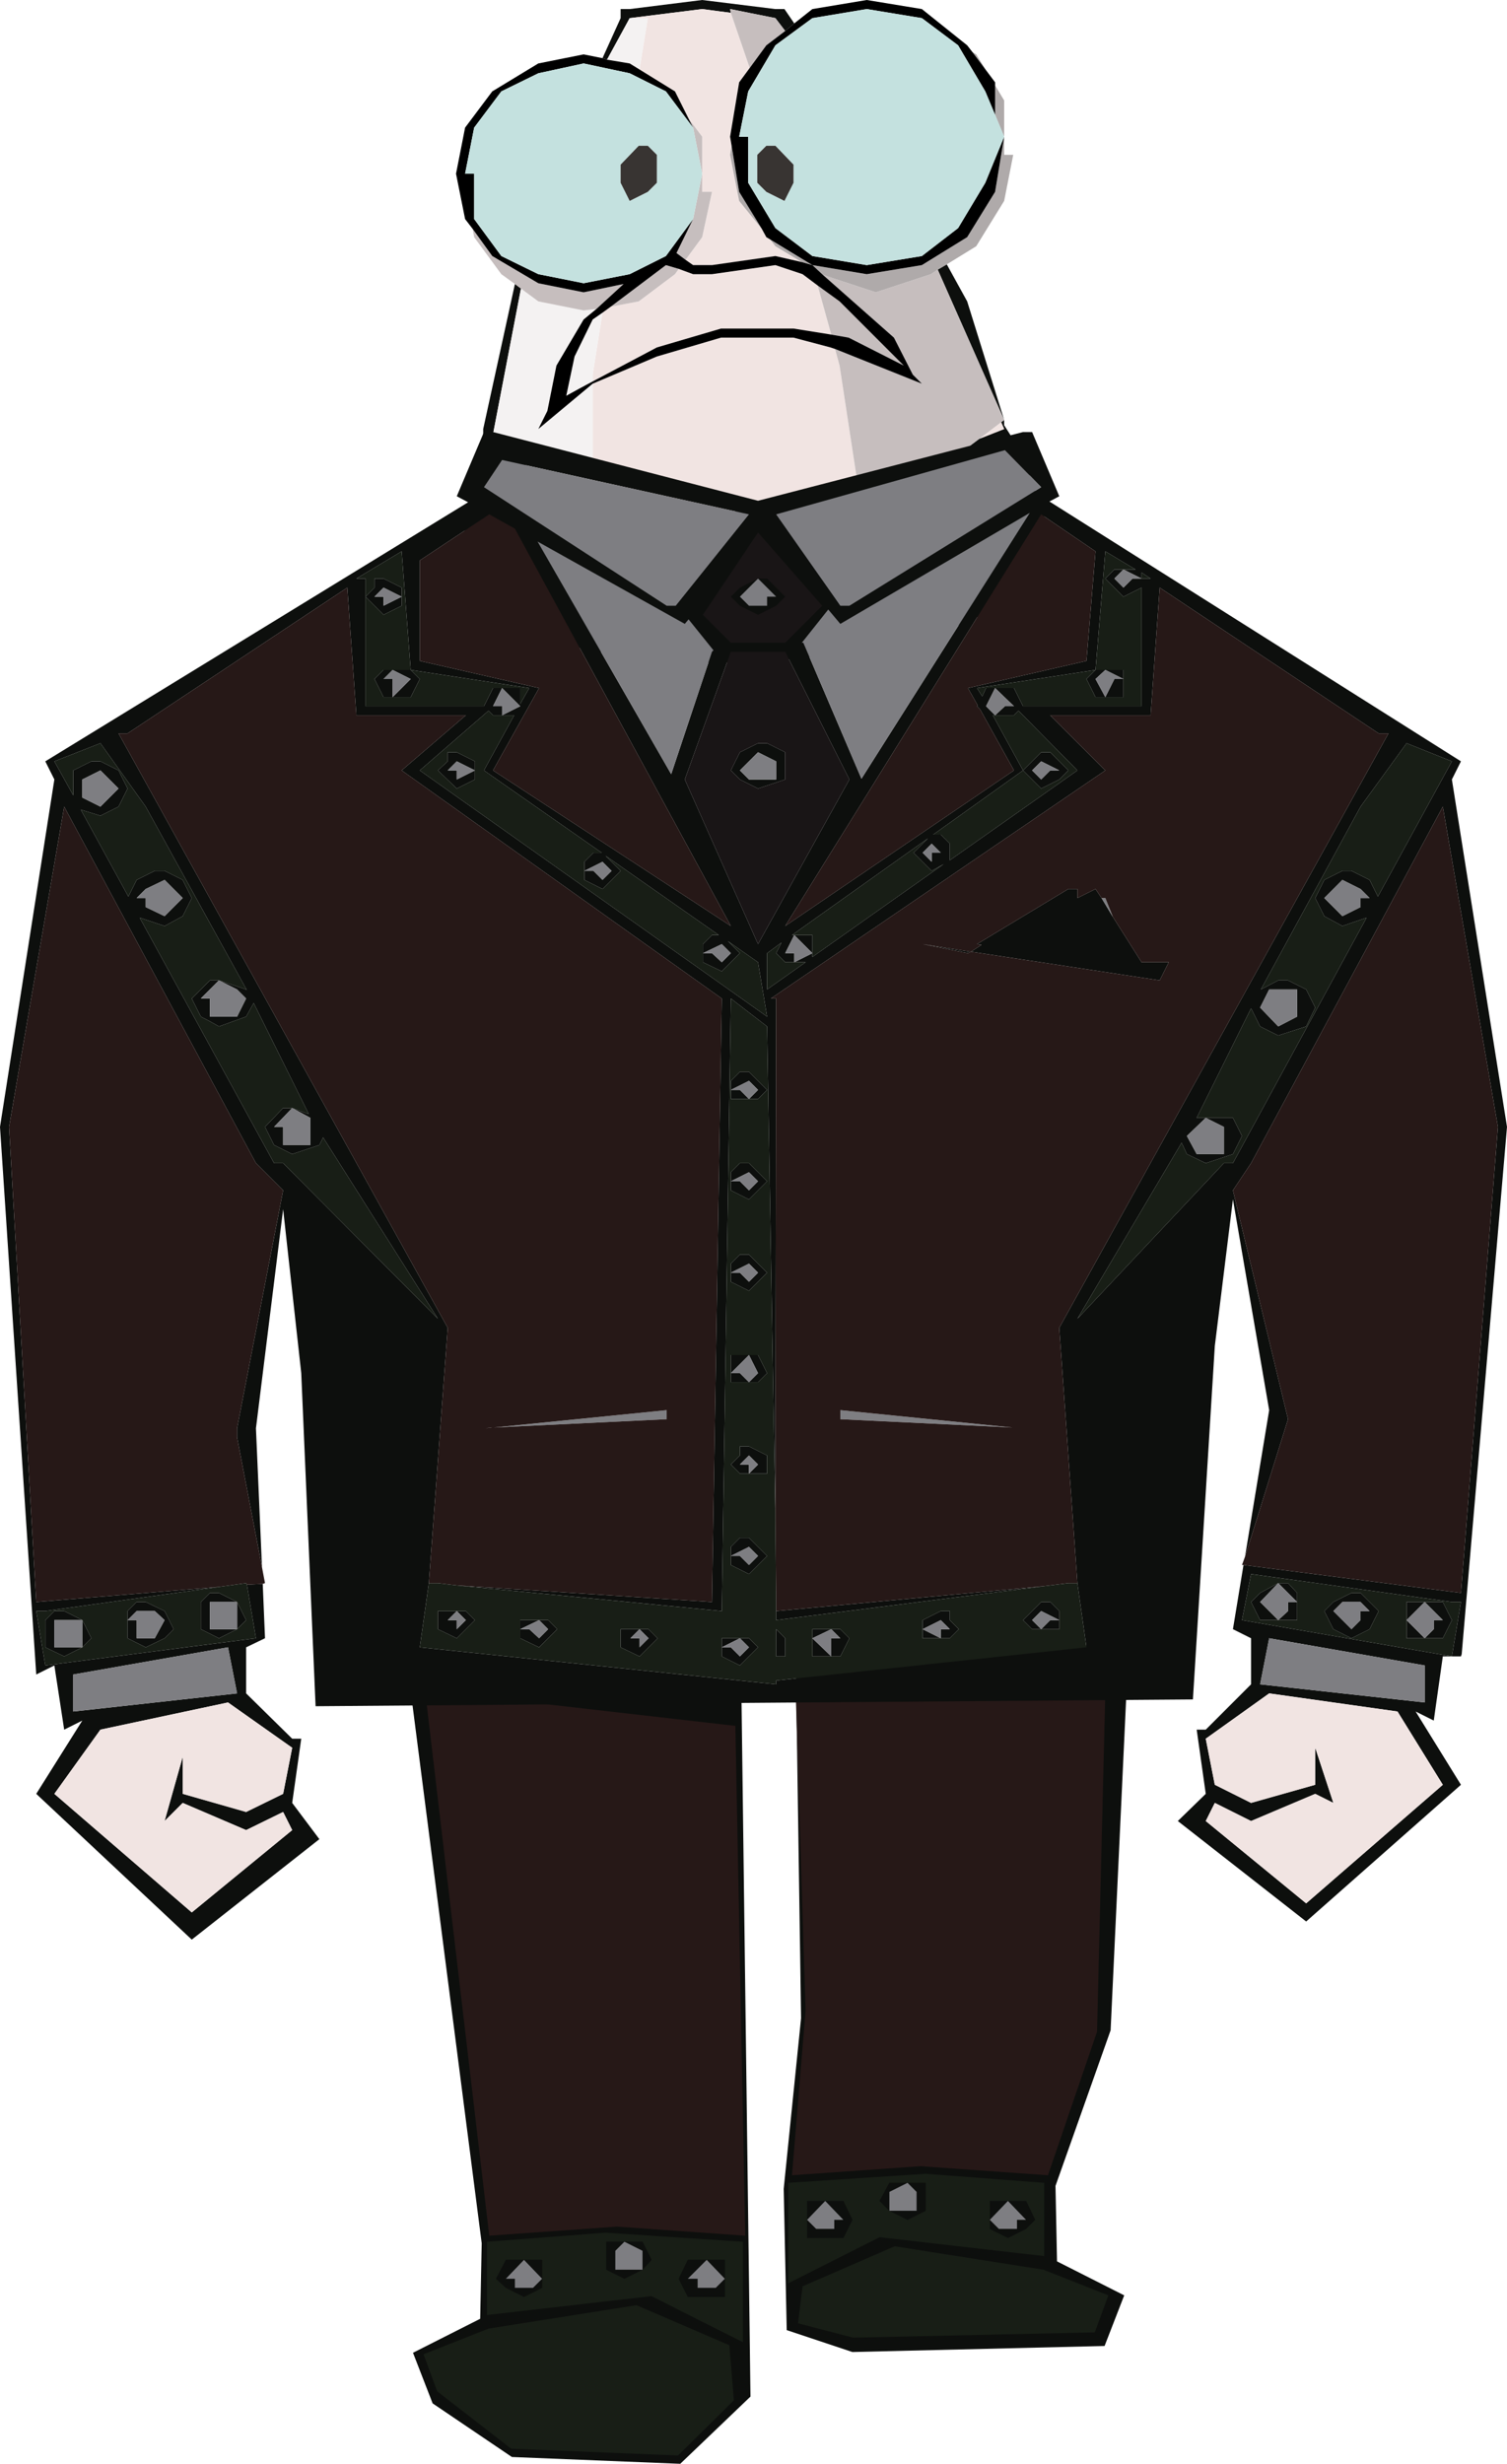 <?xml version="1.0" encoding="UTF-8" standalone="no"?>
<svg xmlns:xlink="http://www.w3.org/1999/xlink" height="163.1px" width="99.8px" xmlns="http://www.w3.org/2000/svg">
  <g transform="matrix(1.0, 0.0, 0.0, 1.0, 49.25, 79.5)">
    <use height="54.3" transform="matrix(1.0, 0.0, 0.0, 1.0, -22.2, 29.3)" width="47.7" xlink:href="#shape0"/>
    <use height="43.85" transform="matrix(1.0, 0.0, 0.0, 1.0, -19.25, -79.5)" width="40.45" xlink:href="#shape1"/>
    <use height="99.8" transform="matrix(1.0, 0.0, 0.0, 1.0, -49.25, -50.9)" width="99.8" xlink:href="#shape2"/>
  </g>
  <defs>
    <g id="shape0" transform="matrix(1.0, 0.0, 0.0, 1.0, 22.2, -29.3)">
      <path d="M3.45 30.5 L25.5 29.3 24.3 54.9 20.65 65.2 20.75 70.2 25.2 72.45 23.9 75.8 7.2 76.2 2.85 74.75 2.65 65.4 3.8 54.1 3.45 30.5" fill="#0d0f0d" fill-rule="evenodd" stroke="none"/>
      <path d="M-0.15 32.5 L0.45 79.15 -4.2 83.6 -15.35 83.15 -20.6 79.6 -21.9 76.25 -17.45 74.0 -17.35 69.0 -22.2 31.3 -0.15 32.5" fill="#0d0f0d" fill-rule="evenodd" stroke="none"/>
      <path d="M24.3 30.2 L24.3 30.15 24.9 30.15 24.3 30.2 M3.45 32.75 L24.0 30.4 23.4 55.0 20.15 64.5 11.7 63.9 3.2 64.5 4.1 53.6 3.45 32.75" fill="#261817" fill-rule="evenodd" stroke="none"/>
      <path d="M4.2 67.45 L4.2 68.65 6.6 68.65 7.2 67.45 6.6 66.2 5.4 66.2 4.2 66.2 4.2 67.45 M10.85 65.0 L9.65 65.0 9.0 66.2 9.65 66.85 10.85 67.45 12.05 66.85 12.05 65.0 10.85 65.0 M9.0 68.6 L2.95 71.65 2.95 65.0 12.05 64.4 19.9 65.0 19.9 69.85 9.0 68.6 M3.9 71.85 L10.0 69.2 19.85 70.75 24.15 72.45 23.25 74.9 7.25 75.25 3.6 74.3 3.9 71.85 M17.5 66.2 L16.3 66.2 16.3 67.45 16.3 68.05 17.5 68.65 18.7 68.05 19.3 67.45 18.7 66.2 17.5 66.2" fill="#181e16" fill-rule="evenodd" stroke="none"/>
      <path d="M4.2 67.45 L4.8 68.05 6.0 68.05 6.0 67.45 6.6 67.45 5.4 66.2 6.6 66.2 7.2 67.45 6.6 68.65 4.2 68.65 4.2 67.45 4.2 66.2 5.4 66.2 4.2 67.45 M10.85 65.0 L9.65 65.6 9.65 66.85 9.0 66.2 9.65 65.0 10.85 65.0 12.05 65.0 12.05 66.85 10.85 67.45 9.65 66.85 11.45 66.85 11.45 65.6 10.85 65.0 M17.5 66.2 L16.3 67.45 16.3 66.2 17.5 66.2 18.7 66.2 19.3 67.45 18.7 68.05 17.5 68.65 16.3 68.05 16.3 67.45 16.9 68.05 18.1 68.05 18.1 67.45 18.7 67.45 17.5 66.2" fill="#0d0f0d" fill-rule="evenodd" stroke="none"/>
      <path d="M5.4 66.2 L6.6 67.45 6.0 67.45 6.0 68.05 4.8 68.05 4.2 67.45 5.4 66.2 M9.65 66.85 L9.65 65.6 10.85 65.0 11.45 65.6 11.45 66.85 9.65 66.85 M16.3 67.45 L17.5 66.2 18.7 67.45 18.1 67.45 18.1 68.05 16.9 68.05 16.3 67.45" fill="#7e7e82" fill-rule="evenodd" stroke="none"/>
      <path d="M-0.55 34.75 L0.1 68.5 -8.4 67.9 -16.85 68.5 -21.1 32.4 -0.55 34.75 M-21.4 32.15 L-21.4 32.2 -22.0 32.15 -21.4 32.15" fill="#261817" fill-rule="evenodd" stroke="none"/>
      <path d="M-16.4 71.35 L-15.75 71.95 -14.55 72.55 -13.35 71.95 -13.35 71.35 -13.35 70.1 -14.55 70.1 -15.75 70.1 -16.4 71.35 M-17.0 68.9 L-9.15 68.3 -0.05 68.9 -0.05 75.55 Q-3.05 74.05 -6.1 72.5 L-17.0 73.75 -17.0 68.9 M-6.7 70.75 L-6.1 70.1 -6.7 68.9 -7.9 68.9 -9.1 68.9 -9.1 70.75 -7.9 71.35 -6.7 70.75 M-1.25 70.1 L-2.45 70.1 -3.7 70.1 -4.3 71.35 -3.7 72.55 -1.25 72.55 -1.25 71.35 -1.25 70.1 M-21.2 76.35 L-16.9 74.65 -7.1 73.1 -0.95 75.75 -0.65 79.4 -4.35 83.05 -15.4 82.6 -20.3 78.8 -21.2 76.35" fill="#181e16" fill-rule="evenodd" stroke="none"/>
      <path d="M-16.4 71.35 L-15.75 70.1 -14.55 70.1 -13.35 70.1 -13.35 71.35 -13.35 71.95 -14.55 72.55 -15.75 71.95 -16.4 71.35 M-14.55 70.1 L-15.75 71.35 -15.15 71.35 -15.15 71.95 -13.95 71.95 -13.35 71.35 -14.55 70.1 M-7.9 68.9 L-6.7 68.9 -6.1 70.1 -6.7 70.75 -6.7 69.5 -7.9 68.9 -8.5 69.5 -8.5 70.75 -6.7 70.75 -7.9 71.35 -9.1 70.75 -9.1 68.9 -7.9 68.9 M-1.25 70.1 L-1.25 71.35 -1.25 72.55 -3.7 72.55 -4.3 71.35 -3.7 70.1 -2.45 70.1 -1.25 70.1 M-3.05 71.95 L-1.85 71.95 -1.25 71.35 -2.45 70.1 -3.7 71.35 -3.05 71.35 -3.05 71.95" fill="#0d0f0d" fill-rule="evenodd" stroke="none"/>
      <path d="M-14.55 70.1 L-13.35 71.35 -13.95 71.95 -15.15 71.95 -15.15 71.35 -15.75 71.35 -14.55 70.1 M-7.9 68.9 L-6.7 69.5 -6.7 70.75 -8.5 70.75 -8.5 69.5 -7.9 68.9 M-3.05 71.95 L-3.05 71.35 -3.7 71.35 -2.45 70.1 -1.25 71.35 -1.85 71.95 -3.05 71.95" fill="#7e7e82" fill-rule="evenodd" stroke="none"/>
    </g>
    <g id="shape1" transform="matrix(1.0, 0.0, 0.0, 1.0, 19.25, 79.5)">
      <path d="M2.75 -77.45 L2.1 -78.3 -0.9 -78.9 -0.85 -78.65 -2.75 -78.9 -7.55 -78.3 -9.05 -75.55 -9.35 -75.65 -8.15 -78.3 -8.15 -78.9 -7.55 -78.9 -2.75 -79.5 2.1 -78.9 2.7 -78.9 3.35 -77.95 2.75 -77.45 M12.85 -61.65 L13.45 -62.0 14.8 -59.55 17.25 -51.7 17.25 -51.35 18.4 -49.55 21.2 -41.7 21.2 -41.1 12.7 -37.45 7.0 -36.25 0.65 -35.65 -5.75 -35.65 -12.15 -36.85 -19.25 -40.5 -19.25 -41.1 -17.05 -50.4 -17.25 -50.5 -17.25 -51.1 -15.15 -60.7 -14.75 -60.4 -16.65 -50.5 -13.6 -48.05 -10.0 -46.85 -10.0 -47.15 -5.75 -45.65 -0.3 -45.65 4.55 -46.25 7.75 -47.45 8.15 -47.45 12.4 -48.65 14.8 -49.85 15.6 -50.45 17.25 -51.1 17.05 -51.55 17.25 -51.7 12.85 -61.65" fill="#0d0f0d" fill-rule="evenodd" stroke="none"/>
      <path d="M-0.85 -78.65 L0.4 -75.0 -0.3 -74.05 -0.9 -70.45 -0.8 -69.85 -0.9 -69.25 -0.3 -66.2 1.2 -64.35 1.5 -63.8 1.75 -63.65 2.1 -63.2 3.85 -62.15 2.1 -62.55 -2.1 -61.95 -3.35 -61.95 -3.85 -62.3 -2.75 -63.8 -2.1 -66.8 -2.75 -66.8 -2.75 -68.0 -2.75 -70.45 -3.65 -71.65 -4.55 -73.45 -6.9 -74.9 -6.35 -78.3 -7.55 -78.3 -2.75 -78.9 -0.85 -78.65 M-10.0 -54.1 L-5.75 -55.9 -1.5 -57.15 3.3 -57.15 5.75 -56.5 6.05 -56.4 6.35 -55.3 7.55 -47.45 7.75 -47.45 4.55 -46.25 -0.3 -45.65 -5.75 -45.65 -10.0 -47.15 -10.0 -54.1 M4.9 -60.6 L5.8 -57.35 3.3 -57.75 -1.5 -57.75 -5.75 -56.5 -10.0 -54.25 -10.0 -54.7 -9.35 -58.8 -8.8 -59.2 -6.95 -59.55 -4.55 -61.35 -4.3 -61.7 -3.35 -61.35 -2.1 -61.35 2.1 -61.95 3.9 -61.35 4.9 -60.6 M17.05 -51.55 L17.25 -51.1 15.6 -50.45 17.05 -51.55" fill="#f1e4e2" fill-rule="evenodd" stroke="none"/>
      <path d="M-9.05 -75.55 L-7.55 -78.3 -6.35 -78.3 -6.9 -74.9 -7.55 -75.3 -9.05 -75.55 M-10.0 -54.1 L-10.0 -47.15 -10.0 -46.85 -13.6 -48.05 -16.65 -50.5 -14.75 -60.4 -13.6 -59.55 -10.6 -58.95 -9.75 -59.05 -10.6 -58.35 -12.4 -55.3 -13.0 -52.3 -13.6 -51.1 -10.0 -54.1 M-10.0 -54.25 Q-10.85 -53.8 -11.75 -53.3 L-11.2 -55.9 -10.0 -58.35 -9.35 -58.8 -10.0 -54.7 -10.0 -54.25" fill="#f4f2f2" fill-rule="evenodd" stroke="none"/>
      <path d="M-0.85 -78.65 L-0.9 -78.9 2.1 -78.3 2.75 -77.45 1.5 -76.5 0.4 -75.0 -0.85 -78.65 M5.25 -61.3 L8.75 -60.15 12.4 -61.35 12.85 -61.65 17.25 -51.7 17.05 -51.55 15.6 -50.45 14.8 -49.85 12.4 -48.65 8.15 -47.45 7.75 -47.45 7.55 -47.45 6.35 -55.3 6.05 -56.4 11.8 -54.1 11.2 -54.7 9.95 -57.15 5.25 -61.3 M-15.15 -60.7 L-16.05 -61.35 -17.85 -63.8 -17.95 -64.35 -16.65 -62.55 -13.6 -60.75 -10.6 -60.15 -7.95 -60.7 -9.75 -59.05 -10.6 -58.95 -13.6 -59.55 -14.75 -60.4 -15.15 -60.7 M-3.85 -62.3 L-4.45 -62.75 -3.35 -65.0 -2.75 -68.0 -3.35 -71.05 -3.65 -71.65 -2.75 -70.45 -2.75 -68.0 -2.75 -66.8 -2.1 -66.8 -2.75 -63.8 -3.85 -62.3 M4.9 -60.6 L6.35 -59.55 10.6 -55.3 6.95 -57.15 5.8 -57.35 4.9 -60.6 M-8.8 -59.2 L-5.15 -61.95 -4.3 -61.7 -4.55 -61.35 -6.95 -59.55 -8.8 -59.2" fill="#c6bebe" fill-rule="evenodd" stroke="none"/>
      <path d="M16.65 -71.9 L16.65 -73.85 17.25 -72.85 17.25 -70.45 17.25 -69.25 17.85 -69.25 17.25 -66.2 15.4 -63.2 13.45 -62.0 12.85 -61.65 12.4 -61.35 8.75 -60.15 5.25 -61.3 4.55 -61.95 8.15 -61.35 11.8 -61.95 14.8 -63.8 16.65 -66.8 17.25 -70.45 16.65 -71.9 M16.05 -74.85 L15.15 -76.05 15.4 -75.9 16.05 -74.85 M3.85 -62.15 L2.1 -63.2 1.75 -63.65 4.55 -61.95 3.85 -62.15 M1.2 -64.35 L-0.3 -66.2 -0.9 -69.25 -0.8 -69.85 -0.3 -66.8 1.2 -64.35" fill="#afaaaa" fill-rule="evenodd" stroke="none"/>
      <path d="M0.4 -75.0 L1.5 -76.5 2.75 -77.45 3.35 -77.95 4.55 -78.9 8.15 -79.5 11.8 -78.9 14.8 -76.5 15.15 -76.05 16.05 -74.85 16.65 -74.05 16.65 -73.85 16.65 -71.9 16.0 -73.45 14.2 -76.5 11.8 -78.3 8.15 -78.9 4.55 -78.3 2.1 -76.5 0.3 -73.45 -0.3 -70.45 0.3 -70.45 0.3 -67.4 2.1 -64.4 4.55 -62.55 8.15 -61.95 11.8 -62.55 14.2 -64.4 16.0 -67.4 17.25 -70.45 16.65 -66.8 14.8 -63.8 11.8 -61.95 8.15 -61.35 4.55 -61.95 5.25 -61.3 9.95 -57.15 11.2 -54.7 11.8 -54.1 6.05 -56.4 5.75 -56.5 3.3 -57.15 -1.5 -57.15 -5.75 -55.9 -10.0 -54.1 -13.6 -51.1 -13.0 -52.3 -12.4 -55.3 -10.6 -58.35 -9.75 -59.05 -7.95 -60.7 -10.6 -60.15 -13.6 -60.75 -16.65 -62.55 -17.95 -64.35 -18.45 -65.0 -19.05 -68.0 -18.45 -71.05 -16.65 -73.45 -13.6 -75.3 -10.6 -75.9 -9.35 -75.65 -9.05 -75.55 -7.55 -75.3 -6.9 -74.9 -4.55 -73.45 -3.65 -71.65 -3.35 -71.05 -5.15 -73.45 -7.55 -74.65 -10.6 -75.3 -13.6 -74.65 -16.05 -73.45 -17.85 -71.05 -18.45 -68.0 -17.85 -68.0 -17.85 -65.0 -16.05 -62.55 -13.6 -61.35 -10.6 -60.75 -7.55 -61.35 -5.15 -62.55 -3.35 -65.0 -4.45 -62.75 -3.85 -62.3 -3.35 -61.95 -2.1 -61.95 2.1 -62.55 3.85 -62.15 4.55 -61.95 1.75 -63.65 1.5 -63.8 1.2 -64.35 -0.3 -66.8 -0.8 -69.85 -0.9 -70.45 -0.3 -74.05 0.4 -75.0 M5.8 -57.35 L6.95 -57.15 10.6 -55.3 6.35 -59.55 4.9 -60.6 3.9 -61.35 2.1 -61.95 -2.1 -61.35 -3.35 -61.35 -4.3 -61.7 -5.15 -61.95 -8.8 -59.2 -9.35 -58.8 -10.0 -58.35 -11.2 -55.9 -11.75 -53.3 Q-10.85 -53.8 -10.0 -54.25 L-5.75 -56.5 -1.5 -57.75 3.3 -57.75 5.8 -57.35" fill="#000000" fill-rule="evenodd" stroke="none"/>
      <path d="M17.25 -70.45 L16.0 -67.4 14.2 -64.4 11.8 -62.55 8.15 -61.95 4.55 -62.55 2.1 -64.4 0.3 -67.4 0.3 -70.45 -0.3 -70.45 0.3 -73.45 2.1 -76.5 4.55 -78.3 8.15 -78.9 11.8 -78.3 14.2 -76.5 16.0 -73.45 16.65 -71.9 17.25 -70.45 M2.1 -69.85 L1.5 -69.85 0.9 -69.25 0.9 -67.4 1.5 -66.8 2.7 -66.2 3.3 -67.4 3.3 -68.6 2.1 -69.85 M-3.35 -65.0 L-5.15 -62.55 -7.55 -61.35 -10.6 -60.75 -13.6 -61.35 -16.05 -62.55 -17.85 -65.0 -17.85 -68.0 -18.45 -68.0 -17.85 -71.05 -16.05 -73.45 -13.6 -74.65 -10.6 -75.3 -7.55 -74.65 -5.15 -73.45 -3.35 -71.05 -2.75 -68.0 -3.35 -65.0 M-5.75 -69.25 L-6.35 -69.85 -6.95 -69.85 -8.15 -68.6 -8.15 -67.4 -7.55 -66.2 -6.35 -66.8 -5.75 -67.4 -5.75 -69.25" fill="#c4e1df" fill-rule="evenodd" stroke="none"/>
      <path d="M2.1 -69.85 L3.3 -68.6 3.3 -67.4 2.7 -66.2 1.5 -66.8 0.9 -67.4 0.9 -69.25 1.5 -69.85 2.1 -69.85 M-5.75 -69.25 L-5.75 -67.4 -6.35 -66.8 -7.55 -66.2 -8.15 -67.4 -8.15 -68.6 -6.95 -69.85 -6.35 -69.85 -5.75 -69.25" fill="#383432" fill-rule="evenodd" stroke="none"/>
    </g>
    <g id="shape2" transform="matrix(1.0, 0.0, 0.0, 1.0, 49.25, 50.9)">
      <path d="M-31.85 25.35 L-31.7 28.95 -32.95 29.55 -32.95 32.6 -29.9 35.6 -29.3 35.6 -29.9 39.85 -28.1 42.25 -36.55 48.9 -46.85 39.25 -43.8 34.4 -45.0 35.0 -45.65 30.75 -46.85 31.35 -49.25 -4.9 -45.65 -27.9 -46.25 -29.1 -18.25 -46.25 -19.0 -46.65 -17.2 -50.9 -16.6 -50.9 0.95 -46.35 18.5 -50.9 19.1 -50.9 20.9 -46.65 20.25 -46.3 47.5 -29.1 46.9 -27.9 50.55 -4.9 47.55 30.0 47.5 30.15 46.9 30.15 46.3 30.15 45.7 34.4 44.5 33.8 47.5 38.65 37.25 47.7 28.75 41.05 30.6 39.25 30.0 35.0 30.6 35.0 33.6 32.0 33.6 28.95 32.4 28.35 33.1 24.1 47.5 25.95 49.95 -4.9 46.3 -26.1 33.6 -2.5 32.4 -0.7 36.05 14.45 33.2 23.55 34.8 13.85 32.4 -0.1 31.2 9.6 29.75 33.0 -28.35 33.45 -29.3 11.4 -30.5 0.55 -32.3 15.05 -31.9 24.25 -33.55 15.65 -33.55 15.05 -30.5 -0.7 -32.3 -2.5 -45.0 -26.1 -48.65 -4.9 -46.85 26.55 -34.75 25.55 -46.25 27.15 -46.85 27.15 -46.25 30.75 -32.3 28.95 -32.9 25.4 -31.85 25.35 M16.65 -33.95 L17.9 -33.95 18.5 -32.75 26.35 -32.75 26.35 -40.6 25.15 -40.0 23.95 -41.2 24.55 -41.8 25.15 -41.8 25.95 -41.8 23.95 -43.0 23.3 -35.15 15.45 -33.95 15.8 -33.4 16.05 -33.95 16.65 -33.95 16.05 -32.75 16.65 -32.15 17.3 -32.75 17.9 -32.75 16.65 -33.95 M46.9 30.15 L47.5 26.55 46.9 26.55 33.6 24.7 33.0 27.75 46.9 30.15 M16.65 -32.15 L16.5 -32.15 18.5 -28.5 12.55 -24.25 13.05 -24.25 13.65 -23.65 13.65 -22.55 22.1 -28.5 18.2 -32.45 17.9 -32.15 16.65 -32.15 M26.35 -41.2 L25.15 -41.8 24.55 -41.2 25.15 -40.6 25.75 -41.2 26.35 -41.2 26.95 -41.2 26.35 -41.6 26.35 -41.2 M23.95 -33.35 L23.3 -33.35 22.7 -34.55 23.3 -35.15 23.95 -35.15 23.3 -34.55 23.95 -33.35 24.55 -34.55 25.15 -34.55 23.95 -35.15 25.15 -35.15 25.15 -34.55 25.15 -33.35 23.95 -33.35 M20.9 -28.5 L19.7 -29.1 19.1 -28.5 19.7 -27.9 20.3 -28.5 20.9 -28.5 M21.5 -28.5 L20.9 -27.9 19.7 -27.3 18.5 -28.5 19.7 -29.7 20.3 -29.7 21.5 -28.5 M22.1 25.3 L20.9 8.4 42.7 -30.95 42.05 -30.95 27.55 -40.6 26.95 -32.15 20.3 -32.15 23.95 -28.5 1.8 -13.4 2.15 -13.4 2.1 21.1 1.55 -11.55 -0.85 -13.4 -1.45 27.15 -19.0 25.45 -2.1 26.55 -1.45 -13.4 -22.65 -28.5 -18.4 -32.15 -25.65 -32.15 -26.25 -40.6 -40.8 -30.95 -41.4 -30.95 -19.6 8.4 -20.85 25.3 -21.45 29.55 2.15 32.0 2.15 31.75 22.7 29.55 22.1 25.3 M2.15 27.15 L19.9 25.5 2.15 27.75 2.15 27.15 M22.7 -35.75 L23.3 -43.0 19.7 -45.45 2.75 -18.2 17.9 -28.5 15.65 -32.55 15.45 -32.75 15.5 -32.8 14.85 -33.95 22.7 -35.75 M1.55 -40.0 L2.15 -40.0 0.95 -41.2 -0.25 -40.0 0.35 -39.4 1.55 -39.4 1.55 -40.0 M2.75 -40.0 L2.15 -39.4 0.95 -38.8 -0.25 -39.4 -0.85 -40.0 -0.25 -40.6 0.95 -41.2 1.55 -41.2 2.75 -40.0 M6.4 -38.2 L5.6 -39.15 3.85 -36.95 3.95 -36.95 7.8 -27.95 18.95 -45.55 6.4 -38.2 M6.4 -39.4 L7.0 -39.4 19.7 -47.25 17.3 -49.7 2.15 -45.45 6.4 -39.4 M5.2 -39.4 L0.95 -44.25 -2.7 -38.8 -0.85 -36.95 2.75 -36.95 5.2 -39.4 M2.15 -27.9 L2.15 -29.1 0.95 -29.7 -0.25 -28.5 0.35 -27.9 2.15 -27.9 M7.0 -27.9 L2.75 -36.35 -0.85 -36.35 -3.9 -27.9 0.95 -17.0 7.0 -27.9 M0.95 -30.3 L1.55 -30.3 2.75 -29.7 2.75 -27.9 0.95 -27.3 -0.25 -27.9 -0.85 -28.5 -0.25 -29.7 0.95 -30.3 M12.45 -22.45 L12.45 -23.05 13.05 -23.05 12.45 -23.65 11.85 -23.05 12.45 -22.45 M4.55 -16.4 L4.55 -16.15 13.25 -22.3 12.45 -21.85 11.25 -23.05 12.2 -24.0 3.2 -17.6 3.35 -17.6 2.75 -16.4 3.35 -16.4 3.35 -15.8 4.55 -16.4 3.35 -17.6 4.55 -17.6 4.55 -16.4 M3.35 -15.8 L2.75 -15.8 2.15 -16.4 2.5 -17.1 1.55 -16.4 1.55 -14.0 4.1 -15.8 3.35 -15.8 M15.05 -16.5 L14.85 -16.4 11.85 -17.0 15.0 -16.5 15.05 -16.5 15.75 -16.95 15.45 -17.0 21.5 -20.65 22.1 -20.65 22.1 -20.05 23.3 -20.65 23.7 -20.05 24.45 -18.8 26.35 -15.8 28.15 -15.8 27.55 -14.6 15.05 -16.5 M1.55 -7.35 L0.95 -6.75 0.35 -6.75 -0.85 -6.75 -0.85 -7.35 -0.85 -7.95 -0.25 -8.55 0.35 -8.55 1.55 -7.35 M0.95 -7.35 L0.35 -7.95 -0.85 -7.35 -0.25 -7.35 0.35 -6.75 0.95 -7.35 M0.35 -0.1 L-0.85 -0.7 -0.85 -1.3 -0.85 -1.9 -0.25 -2.5 0.35 -2.5 1.55 -1.3 0.35 -0.1 M0.35 -1.9 L-0.85 -1.3 -0.25 -1.3 0.35 -0.7 0.95 -1.3 0.35 -1.9 M-16.0 -32.15 L-16.6 -32.15 -16.9 -32.45 -21.45 -28.5 1.55 -12.2 0.95 -15.8 -1.05 -17.2 -0.25 -16.4 -1.45 -15.2 -2.7 -15.8 -2.7 -16.4 -2.7 -17.0 -2.1 -17.6 -1.65 -17.6 -9.15 -22.85 -8.15 -21.85 -9.35 -20.65 -10.55 -21.25 -10.55 -21.85 -10.55 -22.45 -9.95 -23.05 -9.4 -23.05 -17.2 -28.5 -15.2 -32.15 -16.0 -32.15 -14.8 -32.75 -16.0 -33.95 -16.6 -32.75 -16.0 -32.75 -16.0 -32.15 M-16.0 -33.95 L-14.8 -33.95 -14.8 -32.9 -14.2 -33.95 -22.05 -35.15 -22.65 -43.0 -25.65 -41.2 -25.05 -41.2 -25.05 -40.0 -25.05 -32.75 -17.2 -32.75 -16.6 -33.95 -16.0 -33.95 M-10.55 -21.85 L-9.95 -21.85 -9.35 -21.25 -8.75 -21.85 -9.35 -22.45 -10.55 -21.85 M-2.7 -16.4 L-2.1 -16.4 -1.45 -15.8 -0.85 -16.4 -1.45 -17.0 -2.7 -16.4 M38.45 -20.05 L39.65 -18.85 40.85 -19.45 40.85 -20.05 41.45 -20.05 40.85 -20.65 39.65 -21.25 38.45 -20.05 M30.6 -5.5 L32.4 -5.5 33.0 -4.3 32.4 -3.1 30.6 -2.5 29.35 -3.1 29.0 -3.85 22.1 7.8 31.8 -2.5 32.4 -2.5 41.25 -18.75 39.65 -18.2 38.45 -18.85 37.85 -20.05 38.45 -21.25 39.65 -21.85 40.25 -21.85 41.45 -21.25 42.0 -20.15 46.9 -29.1 43.9 -30.3 40.85 -26.1 34.25 -14.0 35.4 -14.6 36.05 -14.6 37.25 -14.0 37.85 -12.8 37.25 -11.55 35.4 -10.95 34.2 -11.55 33.6 -12.75 30.0 -5.5 30.6 -5.5 29.35 -4.3 30.0 -3.1 31.8 -3.1 31.8 -4.9 30.6 -5.5 M34.2 -12.8 L35.4 -11.55 36.65 -12.2 36.65 -14.0 34.8 -14.0 34.2 -12.8 M45.1 26.55 L46.3 26.55 46.9 27.75 46.3 28.95 45.1 28.95 45.7 28.35 45.7 27.75 46.3 27.75 45.1 26.55 43.9 27.75 43.9 26.55 45.1 26.55 M43.9 27.75 L45.1 28.95 43.9 28.95 43.9 27.75 M41.45 27.15 L40.85 26.55 39.65 26.55 39.05 27.15 40.25 28.35 40.85 27.75 40.85 27.15 41.45 27.15 M40.85 25.95 L42.05 27.15 41.45 28.35 40.25 28.95 39.05 28.35 38.45 27.15 39.05 26.55 40.25 25.95 40.85 25.95 M45.1 33.2 L45.1 30.75 34.8 28.95 34.2 32.0 45.1 33.2 M46.3 38.65 L43.3 33.8 34.8 32.6 30.6 35.6 31.2 38.65 33.6 39.85 37.85 38.65 37.85 36.2 39.05 39.85 37.85 39.25 33.6 41.05 31.2 39.85 30.6 41.05 37.25 46.5 46.3 38.65 M-0.85 4.75 L-0.85 4.15 -0.25 3.55 0.35 3.55 1.55 4.75 0.35 5.95 -0.85 5.35 -0.85 4.75 -0.25 4.75 0.35 5.35 0.95 4.75 0.35 4.15 -0.85 4.75 M0.35 12.0 L0.95 11.4 0.35 10.2 0.95 10.2 1.55 11.4 0.95 12.0 0.35 12.0 -0.85 12.0 -0.85 11.4 -0.85 10.2 0.35 10.2 -0.85 11.4 -0.25 11.4 0.35 12.0 M1.55 18.05 L0.35 18.05 -0.25 18.05 -0.85 17.45 -0.25 16.85 -0.25 16.25 0.35 16.25 1.55 16.85 1.55 18.05 M0.35 16.85 L-0.25 17.45 0.35 17.45 0.35 18.05 0.95 17.45 0.35 16.85 M-0.85 23.5 L-0.25 23.5 0.35 24.1 0.95 23.5 0.35 22.9 -0.85 23.5 -0.85 22.9 -0.25 22.3 0.35 22.3 1.55 23.5 0.35 24.7 -0.85 24.1 -0.85 23.5 M20.9 27.75 L19.7 27.15 19.1 27.75 19.7 28.35 19.1 28.35 18.5 27.75 19.7 26.55 20.3 26.55 20.9 27.15 20.9 27.75 20.9 28.35 19.7 28.35 20.3 27.75 20.9 27.75 M11.85 28.35 L11.85 27.75 13.05 27.15 13.65 27.15 13.65 27.75 14.25 28.35 13.65 28.95 13.05 28.95 13.05 28.35 13.65 28.35 13.05 27.75 11.85 28.35 13.05 28.95 11.85 28.95 11.85 28.35 M5.8 30.15 L5.8 28.95 6.4 28.95 5.8 28.35 6.4 28.35 7.0 28.95 6.4 30.15 5.8 30.15 4.55 30.15 4.55 28.95 4.55 28.35 5.8 28.35 4.55 28.95 5.8 30.15 M0.95 29.55 L-0.25 30.75 -1.45 30.15 -1.45 29.55 -1.45 28.95 -0.25 28.95 0.35 28.95 0.95 29.55 M2.15 30.15 L2.15 28.35 2.75 28.95 2.75 30.15 2.15 30.15 M36.65 26.55 L36.65 27.75 35.4 27.75 34.2 27.75 33.6 26.55 34.2 25.95 35.4 25.3 36.05 25.3 36.65 25.95 36.65 26.55 35.4 25.3 34.2 26.55 35.4 27.75 36.05 27.15 36.05 26.55 36.65 26.55 M-41.4 -28.5 L-40.8 -27.3 -41.4 -26.1 -42.6 -25.5 -43.9 -25.9 -40.75 -20.15 -40.2 -21.25 -39.0 -21.85 -38.35 -21.85 -37.15 -21.25 -36.55 -20.05 -37.15 -18.85 -38.35 -18.2 -40.0 -18.75 -31.1 -2.5 -30.5 -2.5 -20.25 7.8 -27.85 -4.2 -28.1 -3.7 -29.9 -3.1 -31.1 -3.7 -31.7 -4.9 -30.5 -6.15 -29.9 -6.15 -28.8 -5.75 -32.45 -13.1 -32.95 -12.2 -34.75 -11.55 Q-35.35 -11.9 -35.95 -12.2 L-36.55 -13.4 -35.35 -14.6 -34.75 -14.6 -32.95 -14.0 -32.9 -13.95 -39.6 -26.1 -42.6 -30.3 -45.65 -29.1 -44.4 -26.85 -44.4 -28.5 -43.2 -29.1 -42.6 -29.1 -41.4 -28.5 M-42.6 -26.1 L-41.4 -27.3 -42.6 -28.5 -43.8 -27.9 -43.8 -26.7 -42.6 -26.1 M-3.9 -38.2 L-13.65 -43.65 -4.8 -28.25 -2.1 -36.35 -2.0 -36.45 -3.65 -38.5 -3.9 -38.2 M-4.5 -39.4 L0.35 -45.45 -16.0 -49.05 -17.2 -47.25 -5.1 -39.4 -4.5 -39.4 M-16.85 -45.45 L-21.45 -42.4 -21.45 -35.75 -13.55 -33.95 -16.6 -28.5 -0.85 -18.2 -15.15 -44.5 -16.85 -45.45 M-19.0 -29.7 L-17.8 -29.1 -17.8 -28.5 -17.8 -27.9 -19.0 -27.3 -20.25 -28.5 -19.6 -29.1 -19.6 -29.7 -19.0 -29.7 M-19.0 -27.9 L-17.8 -28.5 -19.0 -29.1 -19.6 -28.5 -19.0 -28.5 -19.0 -27.9 M-22.65 -40.0 L-22.65 -39.4 -23.85 -38.8 -25.05 -40.0 -24.45 -40.6 -24.45 -41.2 -23.85 -41.2 -22.65 -40.6 -22.65 -40.0 -23.85 -40.6 -24.45 -40.0 -23.85 -40.0 -23.85 -39.4 -22.65 -40.0 M-23.25 -35.15 L-22.05 -35.15 -21.45 -34.55 -22.05 -33.35 -23.25 -33.35 -22.05 -34.55 -23.25 -35.15 -23.85 -34.55 -23.25 -34.55 -23.25 -33.35 -23.85 -33.35 -24.45 -34.55 -23.85 -35.15 -23.25 -35.15 M-39.6 -20.65 L-40.2 -20.05 -39.6 -20.05 -39.6 -19.45 -38.35 -18.85 -37.15 -20.05 -38.35 -21.25 -39.6 -20.65 M-34.75 -14.6 L-35.95 -13.4 -35.35 -13.4 -35.35 -12.2 -33.55 -12.2 -32.95 -13.4 -33.55 -14.0 -34.75 -14.6 M-30.5 -3.7 L-28.7 -3.7 -28.7 -5.5 -29.9 -6.15 -31.1 -4.9 -30.5 -4.9 -30.5 -3.7 M-33.55 26.55 L-35.35 26.55 -35.35 28.35 -33.55 28.35 -34.75 28.95 -35.95 28.35 -35.95 26.55 -35.35 25.95 -34.75 25.95 -33.55 26.55 -32.95 27.75 -33.55 28.35 -33.55 26.55 M-40.8 27.75 L-40.8 27.15 -40.2 26.55 -39.6 26.55 -38.35 27.15 -37.75 28.35 -38.35 28.95 -39.6 29.55 -40.8 28.95 -40.8 27.75 -40.2 27.75 -40.2 28.95 -39.0 28.95 -38.35 27.75 -39.0 27.15 -40.2 27.15 -40.8 27.75 M-34.15 29.55 L-44.4 31.35 -44.4 33.8 -33.55 32.6 -34.15 29.55 M-30.5 39.25 L-29.9 36.2 -34.15 33.2 -42.6 35.0 -45.65 39.25 -36.55 47.1 -29.9 41.65 -30.5 40.45 -32.95 41.65 -37.15 39.85 -38.35 41.05 -37.15 36.8 -37.15 39.25 -32.95 40.45 -30.5 39.25 M-1.45 29.55 L-0.85 29.55 -0.25 30.15 0.35 29.55 -0.25 28.95 -1.45 29.55 M-8.15 28.35 L-6.9 28.35 -6.3 28.35 -5.7 28.95 -6.9 30.15 -8.15 29.55 -8.15 28.35 M-6.9 28.35 L-7.5 28.95 -6.9 28.95 -6.9 29.55 -6.3 28.95 -6.9 28.35 M-13.55 27.75 L-12.95 27.75 -12.35 28.35 -13.55 29.55 -14.8 28.95 -14.8 28.35 -14.8 27.75 -13.55 27.75 -14.8 28.35 -14.2 28.35 -13.55 28.95 -12.95 28.35 -13.55 27.75 M-19.0 27.15 L-19.6 27.75 -19.0 27.75 -19.0 28.35 -18.4 27.75 -19.0 27.15 -18.4 27.15 -17.8 27.75 -19.0 28.95 -20.25 28.35 -20.25 27.15 -19.0 27.15 M-43.8 27.75 L-45.65 27.75 -45.65 29.55 -43.8 29.55 -43.8 27.75 -43.2 28.95 -43.8 29.55 -45.0 30.15 -46.25 29.55 -46.25 27.75 -45.65 27.15 -45.0 27.15 -43.8 27.75" fill="#0d0f0d" fill-rule="evenodd" stroke="none"/>
      <path d="M16.65 -33.95 L17.9 -32.75 17.3 -32.75 16.65 -32.15 16.05 -32.75 16.65 -33.95 M25.15 -41.8 L26.35 -41.2 25.75 -41.2 25.15 -40.6 24.55 -41.2 25.15 -41.8 M23.95 -33.35 L23.3 -34.55 23.95 -35.15 25.15 -34.55 24.55 -34.55 23.95 -33.35 M20.9 -28.5 L20.3 -28.5 19.7 -27.9 19.1 -28.5 19.7 -29.1 20.9 -28.5 M1.55 -40.0 L1.55 -39.4 0.35 -39.4 -0.25 -40.0 0.95 -41.2 2.15 -40.0 1.55 -40.0 M6.4 -39.4 L2.15 -45.45 17.3 -49.7 19.7 -47.25 7.0 -39.4 6.4 -39.4 M6.4 -38.2 L18.95 -45.55 7.8 -27.95 3.95 -36.95 3.85 -36.95 5.6 -39.15 6.4 -38.2 M2.15 -27.9 L0.35 -27.9 -0.25 -28.5 0.95 -29.7 2.15 -29.1 2.15 -27.9 M12.45 -22.45 L11.85 -23.05 12.45 -23.65 13.05 -23.05 12.45 -23.05 12.45 -22.45 M4.55 -16.4 L3.35 -15.8 3.35 -16.4 2.75 -16.4 3.35 -17.6 4.55 -16.4 M23.7 -20.05 L23.95 -20.05 24.45 -18.8 23.7 -20.05 M0.95 -7.35 L0.35 -6.75 -0.25 -7.35 -0.85 -7.35 0.35 -7.95 0.95 -7.35 M0.35 -1.9 L0.95 -1.3 0.35 -0.7 -0.25 -1.3 -0.85 -1.3 0.35 -1.9 M-16.0 -32.15 L-16.0 -32.75 -16.6 -32.75 -16.0 -33.95 -14.8 -32.75 -16.0 -32.15 M-10.55 -21.85 L-9.35 -22.45 -8.75 -21.85 -9.35 -21.25 -9.95 -21.85 -10.55 -21.85 M-2.7 -16.4 L-1.45 -17.0 -0.85 -16.4 -1.45 -15.8 -2.1 -16.4 -2.7 -16.4 M38.45 -20.05 L39.65 -21.25 40.85 -20.65 41.45 -20.05 40.85 -20.05 40.85 -19.45 39.65 -18.85 38.45 -20.05 M30.6 -5.5 L31.8 -4.9 31.8 -3.1 30.0 -3.1 29.35 -4.3 30.6 -5.5 M34.2 -12.8 L34.8 -14.0 36.65 -14.0 36.65 -12.2 35.4 -11.55 34.2 -12.8 M45.1 26.55 L46.3 27.75 45.7 27.75 45.7 28.35 45.1 28.95 43.9 27.75 45.1 26.55 M41.45 27.15 L40.85 27.15 40.85 27.75 40.25 28.35 39.05 27.15 39.65 26.55 40.85 26.55 41.45 27.15 M45.1 33.2 L34.2 32.0 34.8 28.95 45.1 30.75 45.1 33.2 M-0.85 4.75 L0.35 4.15 0.95 4.75 0.35 5.35 -0.25 4.75 -0.85 4.75 M0.35 10.2 L0.95 11.4 0.35 12.0 -0.25 11.4 -0.85 11.4 0.35 10.2 M6.4 13.85 L17.8 15.0 6.4 14.45 6.4 13.85 M0.35 16.85 L0.95 17.45 0.35 18.05 0.35 17.45 -0.25 17.45 0.35 16.85 M-0.85 23.5 L0.35 22.9 0.95 23.5 0.35 24.1 -0.25 23.5 -0.85 23.5 M19.7 28.35 L19.1 27.75 19.7 27.15 20.9 27.75 20.3 27.75 19.7 28.35 M11.85 28.35 L13.05 27.75 13.65 28.35 13.05 28.35 13.05 28.95 11.85 28.35 M5.8 28.35 L6.4 28.95 5.8 28.95 5.8 30.15 4.55 28.95 5.8 28.35 M36.65 26.55 L36.05 26.55 36.05 27.15 35.4 27.75 34.2 26.55 35.4 25.3 36.65 26.55 M-42.6 -26.1 L-43.8 -26.7 -43.8 -27.9 -42.6 -28.5 -41.4 -27.3 -42.6 -26.1 M-4.5 -39.4 L-5.1 -39.4 -17.2 -47.25 -16.0 -49.05 0.35 -45.45 -4.5 -39.4 M-3.9 -38.2 L-3.65 -38.5 -2.0 -36.45 -2.1 -36.35 -4.8 -28.25 -13.65 -43.65 -3.9 -38.2 M-19.0 -27.9 L-19.0 -28.5 -19.6 -28.5 -19.0 -29.1 -17.8 -28.5 -19.0 -27.9 M-22.65 -40.0 L-23.85 -39.4 -23.85 -40.0 -24.45 -40.0 -23.85 -40.6 -22.65 -40.0 M-23.25 -35.15 L-22.05 -34.55 -23.25 -33.35 -23.25 -34.55 -23.85 -34.55 -23.25 -35.15 M-39.6 -20.65 L-38.35 -21.25 -37.15 -20.05 -38.35 -18.85 -39.6 -19.45 -39.6 -20.05 -40.2 -20.05 -39.6 -20.65 M-30.5 -3.7 L-30.5 -4.9 -31.1 -4.9 -29.9 -6.15 -28.7 -5.5 -28.7 -3.7 -30.5 -3.7 M-34.75 -14.6 L-33.55 -14.0 -32.95 -13.4 -33.55 -12.2 -35.35 -12.2 -35.35 -13.4 -35.95 -13.4 -34.75 -14.6 M-16.65 15.0 L-17.1 15.05 -16.75 15.0 -16.65 15.0 M-5.1 13.85 L-5.1 14.45 -16.55 15.0 -5.1 13.85 M-33.55 28.35 L-35.35 28.35 -35.35 26.55 -33.55 26.55 -33.55 28.35 M-40.8 27.75 L-40.2 27.15 -39.0 27.15 -38.35 27.75 -39.0 28.95 -40.2 28.95 -40.2 27.75 -40.8 27.75 M-34.15 29.55 L-33.55 32.6 -44.4 33.8 -44.4 31.35 -34.15 29.55 M-1.45 29.55 L-0.25 28.95 0.35 29.55 -0.25 30.15 -0.85 29.55 -1.45 29.55 M-6.9 28.35 L-6.3 28.95 -6.9 29.55 -6.9 28.95 -7.5 28.95 -6.9 28.35 M-13.55 27.75 L-12.95 28.35 -13.55 28.95 -14.2 28.35 -14.8 28.35 -13.55 27.75 M-19.0 27.15 L-18.4 27.75 -19.0 28.35 -19.0 27.75 -19.6 27.75 -19.0 27.15 M-43.8 27.75 L-43.8 29.55 -45.65 29.55 -45.65 27.75 -43.8 27.75" fill="#7e7e82" fill-rule="evenodd" stroke="none"/>
      <path d="M2.75 -40.0 L1.55 -41.2 0.95 -41.2 -0.25 -40.6 -0.85 -40.0 -0.25 -39.4 0.95 -38.8 2.15 -39.4 2.75 -40.0 M5.2 -39.4 L2.75 -36.95 -0.85 -36.95 -2.7 -38.8 0.95 -44.25 5.2 -39.4 M0.95 -30.3 L-0.25 -29.7 -0.85 -28.5 -0.25 -27.9 0.95 -27.3 2.75 -27.9 2.75 -29.7 1.55 -30.3 0.95 -30.3 M7.0 -27.9 L0.95 -17.0 -3.9 -27.9 -0.85 -36.35 2.75 -36.35 7.0 -27.9" fill="#191516" fill-rule="evenodd" stroke="none"/>
      <path d="M-31.85 25.35 L-32.9 25.4 -32.95 25.3 -34.75 25.55 -46.85 26.55 -48.65 -4.9 -45.0 -26.1 -32.3 -2.5 -30.5 -0.7 -33.55 15.05 -33.55 15.65 -31.9 24.25 -31.7 25.3 -31.85 25.35 M33.2 23.55 L36.05 14.45 32.4 -0.7 33.6 -2.5 46.3 -26.1 49.95 -4.9 47.5 25.95 33.1 24.1 33.0 24.1 33.2 23.55 M2.1 21.1 L2.15 -13.4 1.8 -13.4 23.95 -28.5 20.3 -32.15 26.95 -32.15 27.55 -40.6 42.05 -30.95 42.7 -30.95 20.9 8.4 22.1 25.3 21.5 25.3 19.9 25.5 2.15 27.15 2.15 26.65 2.1 21.1 M-20.85 25.3 L-19.6 8.4 -41.4 -30.95 -40.8 -30.95 -26.25 -40.6 -25.65 -32.15 -18.4 -32.15 -22.65 -28.5 -1.45 -13.4 -2.1 26.55 -19.0 25.45 -20.25 25.3 -20.85 25.3 M22.7 -35.75 L14.85 -33.95 15.5 -32.8 15.45 -32.75 15.65 -32.55 17.9 -28.5 2.75 -18.2 19.7 -45.45 23.3 -43.0 22.7 -35.75 M15.05 -16.5 L15.0 -16.5 11.85 -17.0 14.85 -16.4 15.05 -16.5 27.55 -14.6 28.15 -15.8 26.35 -15.8 24.45 -18.8 23.95 -20.05 23.7 -20.05 23.3 -20.65 22.1 -20.05 22.1 -20.65 21.5 -20.65 15.45 -17.0 15.75 -16.95 15.05 -16.5 M6.4 13.85 L6.4 14.45 17.8 15.0 6.4 13.85 M-16.85 -45.45 L-15.15 -44.5 -0.85 -18.2 -16.6 -28.5 -13.55 -33.95 -21.45 -35.75 -21.45 -42.4 -16.85 -45.45 M-16.65 15.0 L-16.75 15.0 -17.1 15.05 -16.65 15.0 M-5.1 13.85 L-16.55 15.0 -5.1 14.45 -5.1 13.85" fill="#261817" fill-rule="evenodd" stroke="none"/>
      <path d="M-32.9 25.4 L-32.3 28.95 -46.25 30.75 -46.85 27.15 -46.25 27.15 -34.75 25.55 -32.95 25.3 -32.9 25.4 M46.9 30.15 L33.0 27.75 33.6 24.7 46.9 26.55 47.5 26.55 46.9 30.15 M25.15 -41.8 L24.55 -41.8 23.95 -41.2 25.15 -40.0 26.35 -40.6 26.35 -32.75 18.5 -32.75 17.9 -33.95 16.65 -33.95 16.05 -33.95 15.8 -33.4 15.45 -33.95 23.3 -35.15 23.95 -43.0 25.95 -41.8 25.15 -41.8 M16.65 -32.15 L17.9 -32.15 18.2 -32.45 22.1 -28.5 13.65 -22.55 13.65 -23.65 13.05 -24.25 12.55 -24.25 18.5 -28.5 16.5 -32.15 16.65 -32.15 M26.35 -41.2 L26.35 -41.6 26.95 -41.2 26.35 -41.2 M23.95 -35.15 L23.3 -35.15 22.7 -34.55 23.3 -33.35 23.95 -33.35 25.15 -33.35 25.15 -34.55 25.15 -35.15 23.95 -35.15 M21.5 -28.5 L20.3 -29.7 19.7 -29.7 18.5 -28.5 19.7 -27.3 20.9 -27.9 21.5 -28.5 M22.1 25.3 L22.7 29.55 2.15 31.75 2.15 32.0 -21.45 29.55 -20.85 25.3 -20.25 25.3 -19.0 25.45 -1.45 27.15 -0.85 -13.4 1.55 -11.55 2.1 21.1 2.15 26.65 2.15 27.15 2.15 27.75 19.9 25.5 21.5 25.3 22.1 25.3 M3.35 -17.6 L3.2 -17.6 12.2 -24.0 11.25 -23.05 12.45 -21.85 13.25 -22.3 4.55 -16.15 4.55 -16.4 4.55 -17.6 3.35 -17.6 M3.35 -15.8 L4.1 -15.8 1.55 -14.0 1.55 -16.4 2.5 -17.1 2.15 -16.4 2.75 -15.8 3.35 -15.8 M1.55 -7.35 L0.35 -8.55 -0.25 -8.55 -0.85 -7.95 -0.85 -7.35 -0.85 -6.75 0.35 -6.75 0.95 -6.75 1.55 -7.35 M0.35 -0.1 L1.55 -1.3 0.35 -2.5 -0.25 -2.5 -0.85 -1.9 -0.85 -1.3 -0.85 -0.7 0.35 -0.1 M-2.7 -16.4 L-2.7 -15.8 -1.45 -15.2 -0.25 -16.4 -1.05 -17.2 0.95 -15.8 1.55 -12.2 -21.45 -28.5 -16.9 -32.45 -16.6 -32.15 -16.0 -32.15 -15.2 -32.15 -17.2 -28.5 -9.4 -23.05 -9.95 -23.05 -10.55 -22.45 -10.55 -21.85 -10.55 -21.25 -9.35 -20.65 -8.15 -21.85 -9.15 -22.85 -1.65 -17.6 -2.1 -17.6 -2.7 -17.0 -2.7 -16.4 M-16.0 -33.95 L-16.6 -33.95 -17.2 -32.75 -25.05 -32.75 -25.05 -40.0 -25.05 -41.2 -25.65 -41.2 -22.65 -43.0 -22.05 -35.15 -14.2 -33.95 -14.8 -32.9 -14.8 -33.95 -16.0 -33.95 M30.6 -5.5 L30.0 -5.5 33.6 -12.75 34.2 -11.55 35.4 -10.95 37.25 -11.55 37.85 -12.8 37.25 -14.0 36.05 -14.6 35.4 -14.6 34.25 -14.0 40.85 -26.1 43.9 -30.3 46.9 -29.1 42.0 -20.15 41.45 -21.25 40.25 -21.85 39.65 -21.85 38.45 -21.25 37.85 -20.05 38.45 -18.85 39.65 -18.2 41.25 -18.75 32.4 -2.5 31.8 -2.5 22.1 7.8 29.0 -3.85 29.35 -3.1 30.6 -2.5 32.4 -3.1 33.0 -4.3 32.4 -5.5 30.6 -5.5 M45.1 28.95 L46.3 28.95 46.9 27.75 46.3 26.55 45.1 26.55 43.9 26.55 43.9 27.75 43.9 28.95 45.1 28.95 M40.85 25.95 L40.25 25.95 39.05 26.55 38.45 27.15 39.05 28.35 40.25 28.95 41.45 28.35 42.05 27.15 40.85 25.95 M-0.85 4.75 L-0.85 5.35 0.35 5.95 1.55 4.75 0.35 3.55 -0.25 3.55 -0.85 4.15 -0.85 4.75 M0.35 12.0 L0.95 12.0 1.55 11.4 0.95 10.2 0.35 10.2 -0.85 10.2 -0.85 11.4 -0.85 12.0 0.35 12.0 M1.55 18.05 L1.55 16.85 0.35 16.25 -0.25 16.25 -0.25 16.85 -0.85 17.45 -0.25 18.05 0.35 18.05 1.55 18.05 M-0.85 23.5 L-0.85 24.1 0.35 24.7 1.55 23.5 0.35 22.3 -0.25 22.3 -0.85 22.9 -0.85 23.5 M20.9 27.75 L20.9 27.15 20.3 26.55 19.7 26.55 18.5 27.75 19.1 28.35 19.7 28.35 20.9 28.35 20.9 27.75 M13.05 28.95 L13.65 28.95 14.25 28.35 13.65 27.75 13.65 27.15 13.05 27.15 11.85 27.75 11.85 28.35 11.85 28.95 13.05 28.95 M5.8 30.15 L6.4 30.15 7.0 28.95 6.4 28.35 5.8 28.35 4.55 28.35 4.55 28.95 4.55 30.15 5.8 30.15 M0.95 29.55 L0.35 28.95 -0.25 28.95 -1.45 28.95 -1.45 29.55 -1.45 30.15 -0.25 30.75 0.95 29.55 M2.15 30.15 L2.75 30.15 2.75 28.95 2.15 28.35 2.15 30.15 M36.65 26.55 L36.65 25.95 36.05 25.3 35.4 25.3 34.2 25.95 33.6 26.55 34.2 27.75 35.4 27.75 36.65 27.75 36.65 26.55 M-41.4 -28.5 L-42.6 -29.1 -43.2 -29.1 -44.4 -28.5 -44.4 -26.85 -45.65 -29.1 -42.6 -30.3 -39.6 -26.1 -32.9 -13.95 -32.95 -14.0 -34.75 -14.6 -35.35 -14.6 -36.55 -13.4 -35.95 -12.2 Q-35.35 -11.9 -34.75 -11.55 L-32.95 -12.2 -32.45 -13.1 -28.8 -5.75 -29.9 -6.15 -30.5 -6.15 -31.7 -4.9 -31.1 -3.7 -29.9 -3.1 -28.1 -3.7 -27.85 -4.2 -20.25 7.8 -30.5 -2.5 -31.1 -2.5 -40.0 -18.75 -38.35 -18.2 -37.15 -18.85 -36.55 -20.05 -37.15 -21.25 -38.35 -21.85 -39.0 -21.85 -40.2 -21.25 -40.75 -20.15 -43.9 -25.9 -42.6 -25.5 -41.4 -26.1 -40.8 -27.3 -41.4 -28.5 M-19.0 -29.7 L-19.6 -29.7 -19.6 -29.1 -20.25 -28.5 -19.0 -27.3 -17.8 -27.9 -17.8 -28.5 -17.8 -29.1 -19.0 -29.7 M-22.65 -40.0 L-22.65 -40.6 -23.85 -41.2 -24.45 -41.2 -24.45 -40.6 -25.05 -40.0 -23.85 -38.8 -22.65 -39.4 -22.65 -40.0 M-23.25 -33.35 L-22.05 -33.35 -21.45 -34.55 -22.05 -35.15 -23.25 -35.15 -23.85 -35.15 -24.45 -34.55 -23.85 -33.35 -23.25 -33.35 M-33.55 26.55 L-34.75 25.95 -35.35 25.95 -35.95 26.55 -35.95 28.35 -34.75 28.95 -33.55 28.35 -32.95 27.75 -33.55 26.55 M-40.8 27.75 L-40.8 28.95 -39.6 29.55 -38.35 28.95 -37.75 28.35 -38.35 27.15 -39.6 26.55 -40.2 26.55 -40.8 27.15 -40.8 27.75 M-8.15 28.35 L-8.15 29.55 -6.9 30.15 -5.7 28.95 -6.3 28.35 -6.9 28.35 -8.15 28.35 M-13.55 27.75 L-14.8 27.75 -14.8 28.35 -14.8 28.95 -13.55 29.55 -12.35 28.35 -12.95 27.75 -13.55 27.75 M-19.0 27.15 L-20.25 27.15 -20.25 28.35 -19.0 28.95 -17.8 27.75 -18.4 27.15 -19.0 27.15 M-43.8 27.75 L-45.0 27.15 -45.65 27.15 -46.25 27.75 -46.25 29.55 -45.0 30.15 -43.8 29.55 -43.2 28.95 -43.8 27.75" fill="#181e16" fill-rule="evenodd" stroke="none"/>
      <path d="M46.3 38.65 L37.25 46.5 30.6 41.05 31.2 39.85 33.6 41.05 37.85 39.25 39.05 39.85 37.85 36.2 37.85 38.65 33.6 39.85 31.2 38.65 30.6 35.6 34.8 32.6 43.3 33.8 46.3 38.65 M-30.5 39.25 L-32.95 40.45 -37.15 39.25 -37.15 36.8 -38.35 41.05 -37.15 39.85 -32.95 41.65 -30.5 40.45 -29.9 41.65 -36.55 47.1 -45.65 39.25 -42.6 35.0 -34.15 33.2 -29.9 36.2 -30.5 39.25" fill="#f1e4e2" fill-rule="evenodd" stroke="none"/>
    </g>
  </defs>
</svg>
